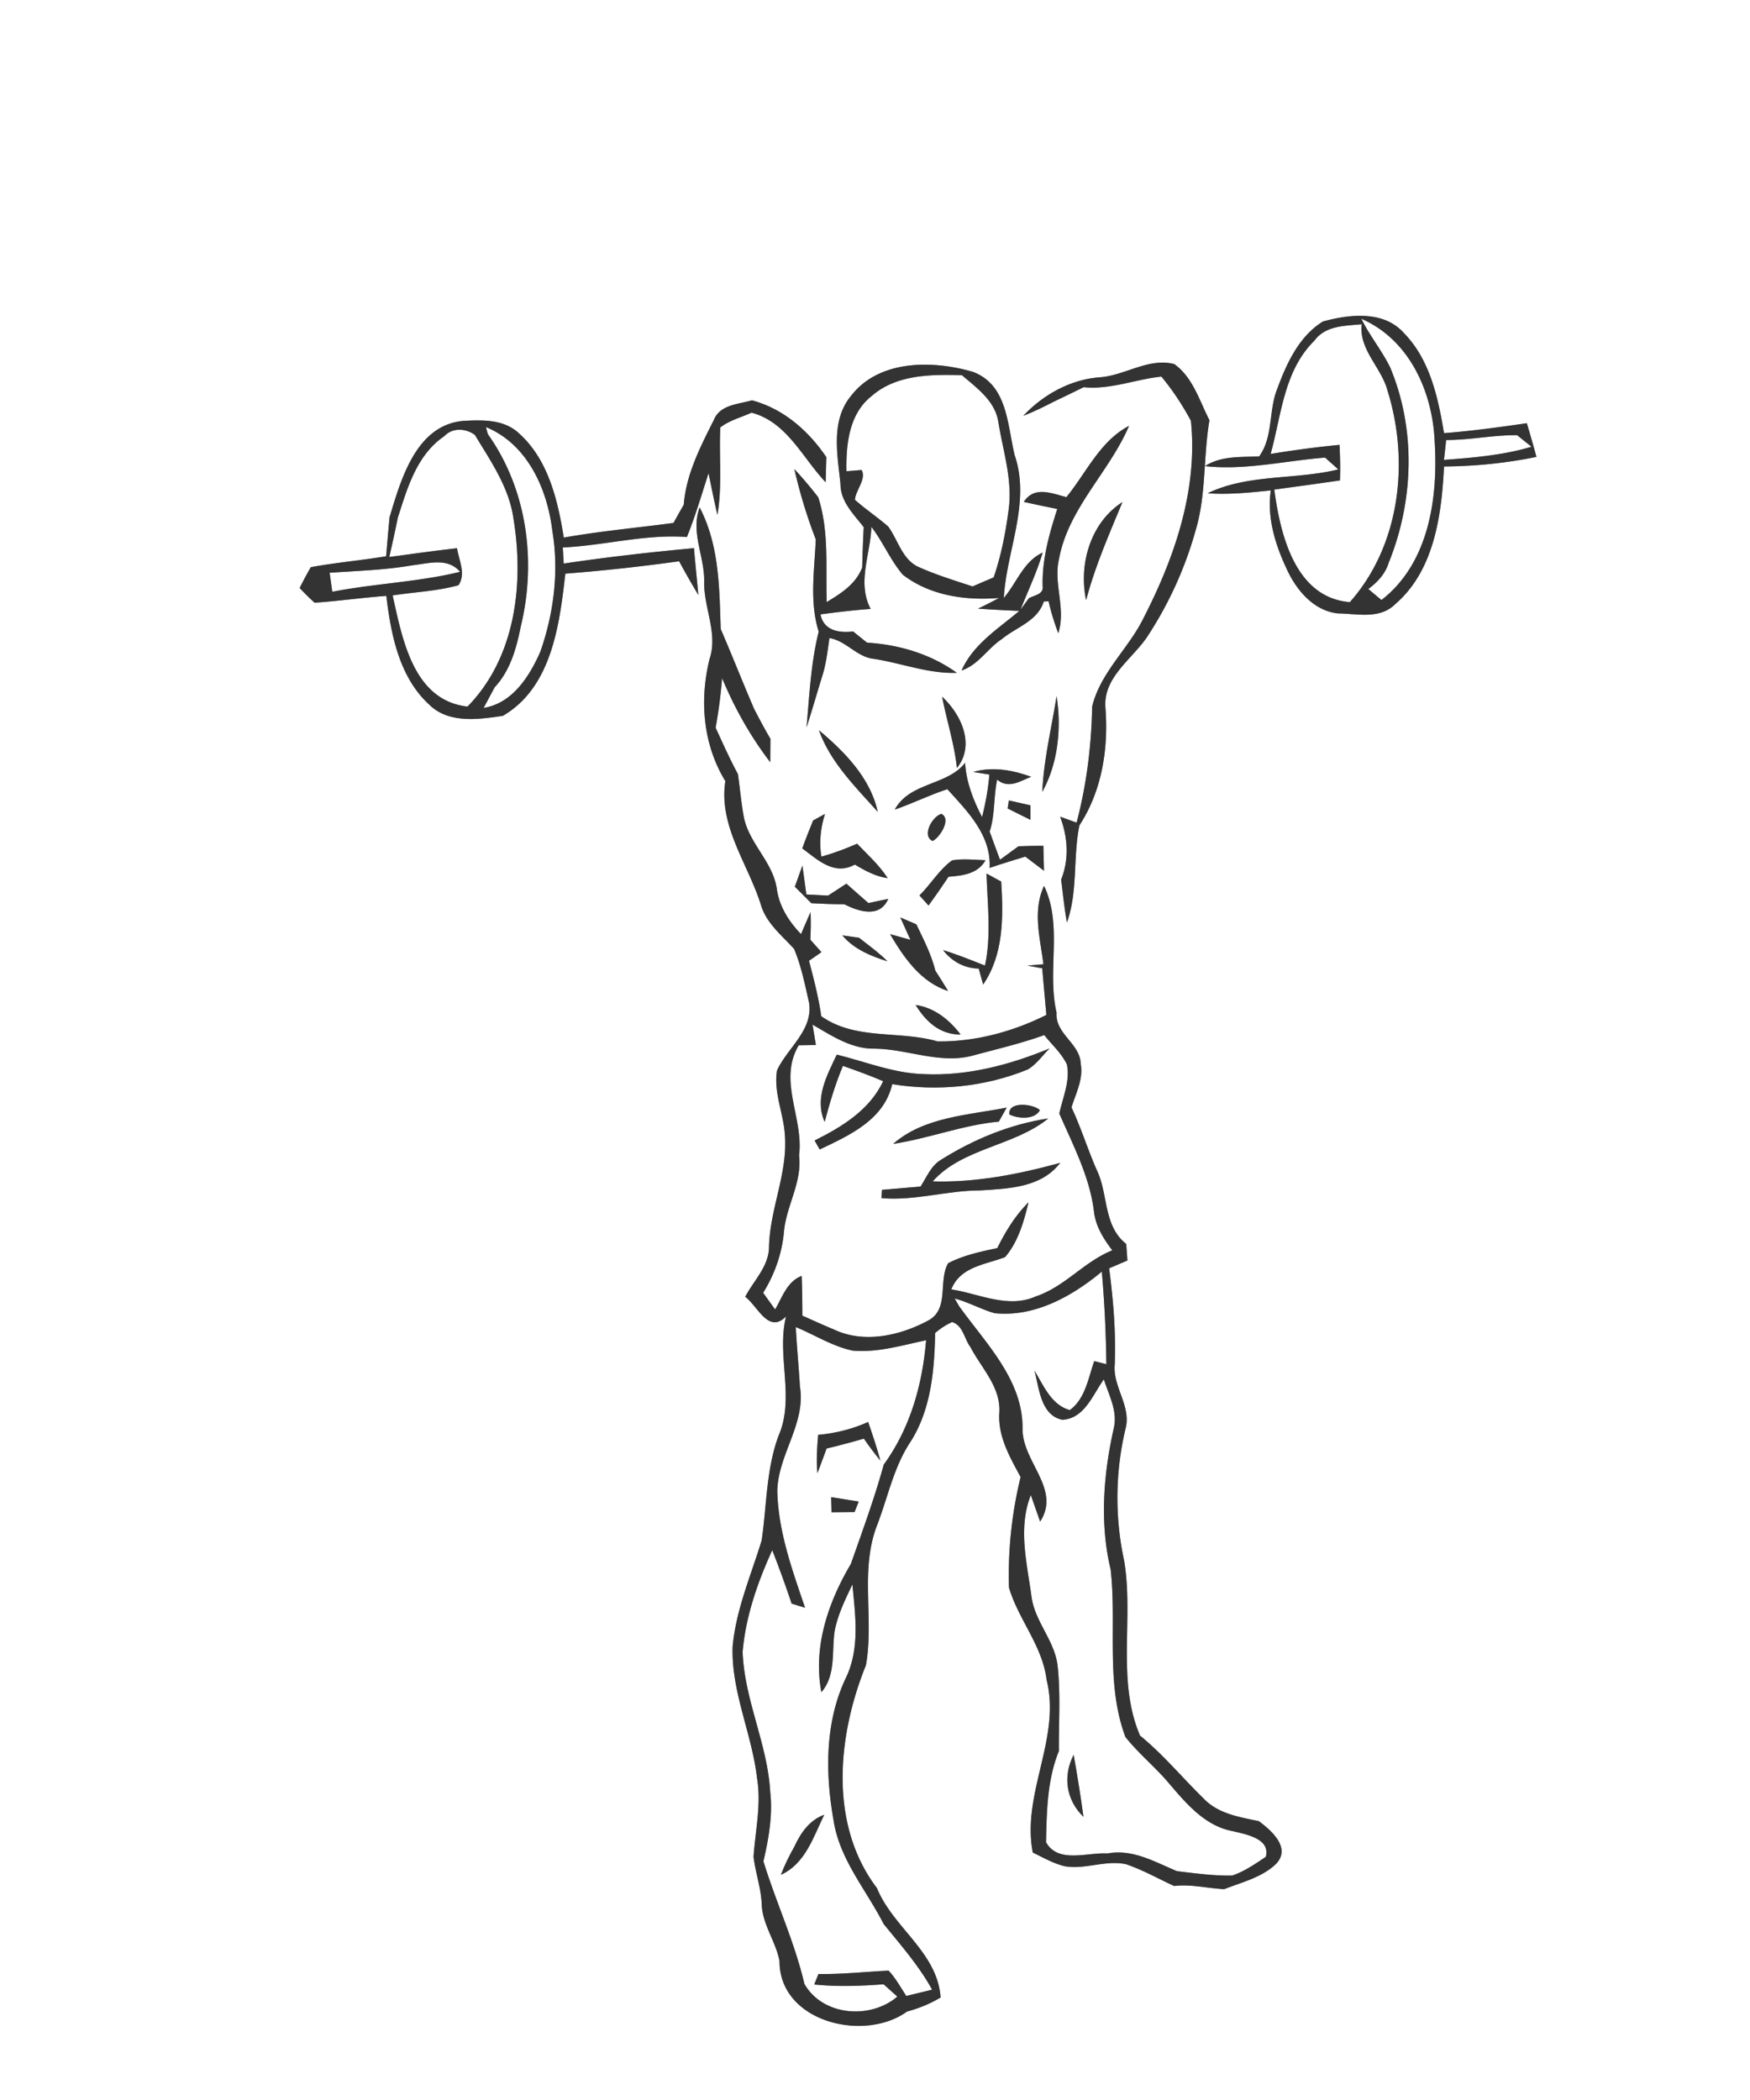<svg width="250pt" height="400" viewBox="0 0 250 300" xmlns="http://www.w3.org/2000/svg">
  <rect x="0" y="0" width="250" height="300" fill="#808080" stroke="none"/>
  <g fill="#FFF">
    <path d="M0 0h250v300H0V0m188.99 45.93c-3.38 2.08-5.17 5.94-6.49 9.53-1.31 3.15-.56 6.89-2.62 9.74-2.62.12-5.44-.1-7.74 1.39 5.76.63 11.45-.77 17.16-1.22l1.89 1.69c-6.15 1.51-12.9.62-18.67 3.41 3.01.21 6.02-.1 9.02-.41-.55 3.89.63 7.73 2.27 11.21 1.36 3 3.83 5.98 7.3 6.36 2.75.03 5.99.88 8.18-1.3 5.6-4.79 6.65-12.74 7-19.69 4.43-.03 8.85-.48 13.2-1.37-.43-1.61-.9-3.21-1.37-4.81-3.93.57-7.86 1.11-11.83 1.42-.85-5.08-2.01-10.51-5.75-14.32-2.89-3.24-7.79-2.66-11.55-1.63m-67.38 10.58c-2.97 3.55-1.98 8.42-1.54 12.63-.01 2.52 1.89 4.32 3.32 6.17-.1 1.91-.17 3.83-.22 5.76-.91 2.37-2.99 3.68-5.07 4.94-.16-5.02.36-10.11-1.21-14.97-1.08-1.4-2.21-2.74-3.41-4.03.78 3.42 1.8 6.78 3.06 10.05-.18 4.37-.93 8.92.42 13.17-1.12 4.48-1.33 9.11-1.74 13.68.78-2.4 1.47-4.83 2.22-7.25.58-1.78.78-3.66 1.05-5.51 2.4.39 3.94 2.76 6.41 2.98 3.93.62 7.78 2.14 11.79 1.99-3.71-2.68-8.28-4.04-12.83-4.31l-1.99-1.6c-2.02.24-4.2-.12-4.66-2.44 2.38-.32 4.77-.61 7.17-.78-1.98-3.74-.02-7.81.1-11.73 1.66 2.17 2.71 4.74 4.48 6.83 3.88 3.01 8.99 3.73 13.78 3.33-1 .53-2 1.04-3.02 1.53 1.96.13 3.93.24 5.9.32-3.01 2.55-6.59 4.76-8.25 8.51 2.42-.81 3.7-3.14 5.76-4.49 2.07-1.71 5.09-2.54 5.98-5.36.17-.01.52-.02.69-.03.34 1.55.83 3.07 1.38 4.56 1.13-3.49-.71-7.04.1-10.57 1.33-7.29 7.18-12.42 10.01-19.05-4.14 2.16-6.1 6.7-8.95 10.18-2.13-.55-4.59-1.63-6.08.68 1.58.35 3.18.69 4.78 1.01-1.16 3.58-2.19 7.25-2.09 11.04.17 1.17-1.23 1.29-1.96 1.71-.3.4-.9 1.22-1.2 1.63 1.07-2.71 2.34-5.34 3.16-8.15-2.75 1.27-3.7 4.33-5.55 6.48.39-6.79 3.87-13.61 1.55-20.4-1.06-4.33-.99-10.02-5.97-11.9-5.7-1.66-13.35-1.78-17.37 3.39m35.49-2.61c-4.17.31-8.08 2.48-10.91 5.5 1.49-.58 2.93-1.28 4.35-2.02 1.43-.68 2.85-1.37 4.27-2.07 3.81.39 7.4-1.13 11.1-1.51 1.62 1.94 3.02 4.08 4.22 6.31 1.03 10.1-2.47 19.95-7.08 28.79-2.2 4.09-5.94 7.43-7.03 12.06-.1 5.58-.8 11.16-2.22 16.56-.59-.21-1.76-.64-2.35-.85 1.09 2.93 1.32 6.03.14 8.99.26 2.04.46 4.09.83 6.12 1.59-4.44.84-9.28 1.78-13.87 3.25-4.97 4.18-11.06 3.71-16.9-.27-4.25 3.75-6.8 5.91-9.94 3.1-4.69 5.49-9.91 6.99-15.33 1.53-5.11 1.07-10.49 1.97-15.71-1.43-2.77-2.37-6.13-5.03-8.02-3.71-.94-7.02 1.64-10.65 1.89m-55.12 6.09c-1.92 3.83-3.96 7.75-4.3 12.12-.5.86-.99 1.73-1.47 2.6-5.22.69-10.47 1.17-15.67 2.09-.86-5.36-2.22-11.17-6.44-14.93-2.12-1.96-5.12-1.89-7.8-1.75-6.82.52-9 8.29-10.65 13.78-.17 1.85-.33 3.71-.49 5.57-3.57.59-7.2.9-10.76 1.56-.56.97-1.09 1.96-1.59 2.97.68.73 1.39 1.43 2.13 2.1 3.43-.23 6.83-.73 10.25-.97.66 5.55 1.86 11.68 6.2 15.6 2.77 2.66 7.02 2.05 10.45 1.53 6.98-4.07 8.09-13.01 8.92-20.31 5.44-.42 10.86-1.02 16.26-1.77.87 1.62 1.79 3.23 2.74 4.81-.19-2.23-.44-4.45-.62-6.68-6.22.57-12.43 1.28-18.61 2.2-.03-.58-.1-1.72-.13-2.3 5.93-.27 11.78-1.94 17.73-1.49 1.2-2.99 2.11-6.07 3.09-9.13.41 1.99.8 3.98 1.27 5.96.71-4.14.21-8.33.41-12.49 1.31-1.02 2.97-1.42 4.46-2.11 5.07 1.34 7.26 6.44 10.59 9.94.03-.9.07-2.68.1-3.58-2.57-3.79-6.12-6.91-10.63-8.12-1.95.58-4.54.59-5.44 2.8m53.18 25.75c1.27-4.83 3.28-9.4 5.19-14.01-4.57 2.92-6.28 8.88-5.19 14.01m-54.56-2.77c-.13 3.77 2.02 7.47.76 11.19-1.45 5.89-.94 12.19 2.26 17.43-.98 6.38 3.18 11.74 5.03 17.52.75 2.72 2.98 4.46 4.79 6.45 1.03 2.45 1.55 5.1 2.14 7.68.61 3.94-3.09 6.44-4.58 9.68-.51 3.12.92 6.08 1.12 9.16.45 5.47-2.13 10.58-2.26 16.01 0 2.81-2.19 4.83-3.4 7.17 1.78 1.31 3.32 5.37 5.83 2.8-1.39 5.66 1.31 11.61-1.08 17.08-1.76 4.78-1.67 9.94-2.4 14.91-1.53 5.01-3.68 9.93-4.15 15.2-.2 6.47 2.77 12.45 3.49 18.79.63 3.73-.25 7.48-.5 11.21.27 2.3 1.09 4.51 1.17 6.84.12 2.89 2.02 5.28 2.54 8.07-.02 8.67 12.06 11.66 18.22 7.2 1.68-.45 3.29-1.11 4.79-2-.45-6.49-6.78-9.95-9.09-15.63-6.91-9.1-5.64-21.8-1.58-31.83 1.19-6.57-.87-13.48 1.55-19.89 1.57-4.01 2.39-8.37 4.79-11.99 2.96-4.6 3.45-10.26 3.55-15.59.74-.64 1.54-1.16 2.42-1.56 1.58.46 1.74 2.42 2.63 3.58 1.58 3.04 4.37 5.71 4.12 9.41-.21 3.38 1.51 6.29 3.04 9.15a59.114 59.114 0 0 0-1.66 15.79c1.35 4.57 4.78 8.31 5.37 13.15 2.1 8.4-3.6 16.27-1.97 24.7 1.5.72 2.96 1.58 4.6 1.96 2.91.49 5.83-.93 8.73-.29 2.39.81 4.58 2.06 6.87 3.11 2.4-.29 4.76.33 7.15.45 2.53-1 5.44-1.69 7.42-3.63 2.15-2.27-.66-4.73-2.47-6.08-2.79-.6-5.77-1.04-7.86-3.2-3.06-2.99-5.79-6.31-9.12-9.03-3.37-7.88-.88-16.75-2.27-25-1.35-6.18-1.27-12.7.2-18.84.86-3.22-1.86-5.99-1.54-9.19.18-4.59-.21-9.17-.8-13.72l2.61-1.12c-.04-.59-.13-1.77-.17-2.36-3.3-2.61-2.54-7.06-4.19-10.52-1.31-2.96-2.25-6.06-3.63-8.99.62-2.01 1.71-4.04 1.32-6.21-.08-2.94-3.68-4.27-3.45-7.32-1.4-5.99.92-12.44-1.79-18.12-1.68 3.65-.55 7.44-.09 11.2-.58.05-1.73.15-2.3.19l2.13.39c.19 2.22.4 4.44.59 6.66-4.78 2.4-10.23 3.86-15.56 3.78-5.51-1.59-11.69-.13-16.6-3.6-.38-2.68-1.06-5.3-1.75-7.91.44-.31 1.34-.93 1.78-1.24-.4-.45-1.2-1.34-1.59-1.78.07-1.32.09-2.63.03-3.94-.34.78-1.02 2.35-1.36 3.14-1.74-1.8-3.12-3.96-3.46-6.49-.57-3.82-3.93-6.43-4.7-10.18-.38-2.05-.56-4.13-.85-6.18-1.17-2.16-2.16-4.4-3.19-6.63.43-2.34.73-4.71.93-7.08 1.77 4.27 4.06 8.33 6.87 12 .01-.84.02-2.5.03-3.34-.83-1.4-1.58-2.83-2.33-4.27-1.63-3.79-3.14-7.63-4.77-11.41-.2-5.91-.2-11.96-3.01-17.37-1.31 3.49.67 6.94.65 10.48m33.99 16.56c.65 3.41 1.75 6.72 2.11 10.19 2.66-3.31.61-7.66-2.11-10.19m16.35-.09c-.71 4.55-1.84 9.07-2.04 13.68 2.25-4.07 2.76-9.11 2.04-13.68m-33.95 4.88c1.63 4.57 5.22 8.1 8.4 11.65-1.04-4.82-4.75-8.6-8.4-11.65m20.88 4.66c-2.56 3.28-7.9 2.73-10.05 6.68 2.54-.88 4.95-2.08 7.51-2.92 2.89 3.17 6.31 6.61 6.04 11.25 1.68-.58 3.39-1.09 5.1-1.62.67.51 2 1.52 2.67 2.02-.02-.89-.07-2.67-.09-3.56-1.19 0-2.37.02-3.56.07-.65.48-1.97 1.44-2.63 1.92-.51-1.34-.99-2.68-1.48-4.02.79-2.41.54-4.98 1.07-7.43 1.65 1.4 3.31.18 4.86-.4-2.65-.96-5.5-1.49-8.28-.69l2.31.37c-.17 2.05-.54 4.08-1.04 6.08-1.26-2.41-2.27-5-2.43-7.75m6.25 5.37c-.04.28-.13.86-.17 1.15.82.41 2.45 1.22 3.26 1.62v-2.07c-1.03-.24-2.06-.47-3.09-.7m-27.96 2.86c-.53 1.32-1.07 2.65-1.55 3.99 2.24 1.66 4.57 3.93 7.51 2.31 1.46.87 2.96 1.7 4.69 1.94-1.2-1.86-2.85-3.34-4.37-4.92-1.66.73-3.36 1.36-5.1 1.85-.34-2.06-.11-4.12.51-6.1-.43.23-1.27.7-1.69.93m18.31-.94c-1.31.38-2.83 3.15-1.24 3.87 1.07-.51 2.73-3.21 1.24-3.87m1.54 6.64c-1.85 1.34-3.04 3.41-4.66 5.01.43.48.87.96 1.3 1.44.98-1.35 1.93-2.72 2.85-4.11 2.04-.17 4.17-.39 5.29-2.36-1.59-.05-3.2-.25-4.78.02m-21.38.75c-.36 1-.72 2.01-1.08 3.01l2.36 2.36c1.57.08 3.14.15 4.71.15 2.04 1.04 5.06 2.03 6.27-.77l-2.83.6c-1.06-.92-2.11-1.85-3.15-2.77-.65.43-1.96 1.28-2.61 1.7l-3.11-.16c-.18-1.38-.37-2.75-.56-4.12m26.3 1.13c.13 4.38.71 8.82-.22 13.15-1.98-.78-3.95-1.59-5.99-2.21 1.28 1.63 3.02 2.59 5.1 2.64.16.57.47 1.71.63 2.28 2.95-4.31 2.89-9.71 2.58-14.71-.53-.29-1.58-.86-2.1-1.15m-12.31 6.28c.36.8 1.08 2.39 1.44 3.19-.73-.2-2.19-.61-2.91-.81 1.99 3.36 4.38 6.86 8.29 8.12-.59-.98-1.2-1.95-1.82-2.91-.58-2.33-1.69-4.46-2.71-6.61-.57-.25-1.71-.74-2.29-.98m-8.28 2.56c1.65 1.97 4.05 2.94 6.44 3.7-1.25-1.25-2.69-2.29-4.07-3.37-.6-.08-1.78-.25-2.37-.33m10.47 9.94c1.43 2.35 3.46 4.25 6.42 4.22-1.6-2.1-3.74-3.84-6.42-4.22z"/>
    <path d="M187.77 48.67c1.57-2.17 4.36-2.12 6.75-2.35-.39 3.69 2.85 6.18 3.72 9.55 3.13 10.1 1.78 22.03-5.4 30.15-7.83-.62-9.95-9.71-10.8-16.08 3.13-.43 6.26-.85 9.38-1.31.07-1.69.02-3.39-.06-5.08-3.3.32-6.58.76-9.84 1.3 1.54-5.56 1.88-11.88 6.25-16.18z"/>
    <path d="M194.48 45.54c6.84 2.97 10.15 10.37 10.47 17.46.51 8.05-.78 17.44-7.6 22.72-.63-.53-1.26-1.05-1.88-1.58 1.32-.96 2.44-2.18 2.92-3.76 3.59-8.85 3.91-19.12.17-27.97-1.19-2.39-2.91-4.47-4.08-6.87zM124.47 56.62c3.53-3.13 8.5-3.15 12.95-3.02 2.13 1.83 4.7 3.64 5.19 6.62.67 4.22 2.11 8.44 1.46 12.76-.43 3.22-1.06 6.43-2.12 9.51-1.01.42-2.01.85-3.01 1.29-2.69-.9-5.42-1.71-7.99-2.91-2.14-1.19-2.71-3.8-4.07-5.66-1.54-1.33-3.23-2.46-4.75-3.81.09-1.36 1.69-2.98.95-4.26-.54.05-1.62.14-2.16.18-.07-3.79.35-8.16 3.55-10.7zM63.47 62.31c1.17-1.25 3.06-1.14 4.37-.18 2.26 3.75 4.89 7.49 5.51 11.94 1.53 9.3.32 19.84-6.56 26.87-7.76-.86-9.31-9.69-10.7-15.88 3.13-.49 6.35-.6 9.41-1.46 1.1-1.64.05-3.56-.21-5.28-3.23.36-6.46.82-9.68 1.25.43-1.86.84-3.73 1.22-5.61 1.37-4.27 2.71-8.98 6.64-11.65z"/>
    <path d="M69.69 62.02l-.27-1.01c5.93 2.43 8.77 8.85 9.49 14.84.96 5.77.21 11.73-1.71 17.23-1.55 3.52-3.97 7.39-8.11 8.05.4-.74 1.18-2.22 1.58-2.95 2.23-2.38 3.11-5.59 3.73-8.7 2.26-9.3.9-19.59-4.71-27.46zM206.59 62.86c3.4.01 6.75-.73 10.14-.69.51.41 1.54 1.24 2.06 1.65-4.07 1.22-8.3 1.56-12.51 1.88.08-.71.24-2.13.31-2.84zM47.09 81.82c3.98-.27 7.98-.39 11.92-1.08 2.27-.26 4.98-1.12 6.71.95-6 1.47-12.2 1.66-18.25 2.85-.09-.68-.29-2.04-.38-2.72zM131.26 136.2c.58.53.58.53 0 0zM138.92 150.81c3.43-.93 6.91-1.73 10.26-2.94 1.09 1.38 2.46 2.58 3.23 4.19.5 2.38-.59 4.72-1.08 7.02 1.97 4.53 4.34 9.01 4.95 13.98.23 2.11 1.36 3.91 2.62 5.56-4.02 1.6-6.81 5.23-10.95 6.59-3.94 1.77-8.1-.4-12.05-1.01 1.29-3.27 4.85-3.52 7.68-4.61 1.88-2.19 2.69-5.08 3.35-7.83-1.89 1.88-3.28 4.16-4.46 6.54-2.4.51-4.83 1.02-7.02 2.16-1.46 2.49.24 6.59-2.89 8.21-4.01 2.15-9.15 3.3-13.45 1.25-1.51-.62-3-1.31-4.49-1.97 0-1.9-.02-3.79-.1-5.68-2.09.82-2.75 3.02-3.79 4.8-.57-.8-1.14-1.59-1.71-2.38 1.64-2.64 2.69-5.6 2.97-8.7.32-3.74 2.63-7.08 2.16-10.92.69-5.37-3.05-10.64-.05-15.74l2.45-.04c-.12-.73-.35-2.18-.47-2.91 2.75 1.59 5.54 3.48 8.85 3.43 4.69.04 9.3 2.24 13.99 1m-6.93 2.64c-4.3-.12-8.33-1.77-12.45-2.79-1.42 3.01-3.22 6.27-1.73 9.61.72-2.72 1.52-5.41 2.61-8 1.94.68 3.87 1.38 5.75 2.19-1.96 4.13-5.87 6.51-9.8 8.47.18.32.55.96.73 1.28 4.27-2.03 9.19-4.23 10.36-9.33 6.51 1.06 13.28.39 19.39-2.11 1.24-.75 2.08-1.99 3.08-2.99-5.66 2.35-11.76 3.96-17.94 3.67m-4.39 9.96c5.09-.77 9.95-2.7 15.09-3.18l1.12-2c-5.51 1.09-11.81 1.32-16.21 5.18m16.59-4.21c1.24.64 3.65.79 4.37-.61-.97-.91-4.57-1.32-4.37.61m-9.69 6.44c-1.48.84-2.11 2.5-2.99 3.87-1.84.15-3.68.32-5.52.47l-.06 1.18c4.75.42 9.36-1.1 14.1-1.1 4.06-.26 8.73-.39 11.43-3.94-5.9 1.63-12.18 2.85-18.22 2.65 4.24-4.78 11.62-5.01 16.51-8.99-5.42.82-10.62 2.96-15.25 5.86z"/>
    <path d="M142.08 187.6c5.71.59 11.07-2.4 15.32-5.94.39 4.4.6 8.81.65 13.23-.43-.11-1.29-.33-1.73-.45-.86 2.44-1.27 5.38-3.49 7-2.66-.73-3.74-3.51-5.05-5.63.68 2.5.87 6.36 3.98 7.02 3.18-.18 4.35-3.59 5.93-5.78.71 2.24 1.99 4.51 1.43 6.94-1.49 6.61-2.05 13.6-.45 20.26.88 7.95-.76 16.2 2.1 23.89 1.93 2.43 4.37 4.37 6.34 6.76 2.44 2.85 5.09 5.97 8.98 6.69 1.84.45 5.44 1.04 4.74 3.67-1.52 1.02-3.05 2.09-4.8 2.68-2.64.05-5.28-.32-7.9-.63-3.18-1.33-6.32-3.2-9.92-2.53-2.86-.18-7.06 1.49-8.78-1.61.1-4.37.16-8.91 1.84-13.02-.04-4.1.27-8.22-.2-12.31-.46-3.52-3.24-6.21-3.71-9.72-.64-4.82-1.97-9.81-.1-14.54l1.33 3.79c3.04-4.66-2.61-8.57-2.51-13.31.04-6.98-5.28-12.17-9.08-17.48l-.62-1.08c1.96.52 3.75 1.54 5.7 2.1m12.7 71.95c-.4-2.97-.88-5.92-1.4-8.87-1.57 3.06-1.09 6.45 1.4 8.87zM113.68 189.58c2.72 1.12 5.25 2.77 8.15 3.37 3.56.3 7.03-.76 10.47-1.49-.52 6.33-2.27 12.58-6.05 17.77-1.32 4.8-3.05 9.5-4.7 14.19-3.25 5.49-5.43 11.88-4.21 18.32 2.1-2.43 1.46-5.78 1.89-8.71.44-2.36 1.52-4.53 2.54-6.68.43 4.46 1.09 9.2-.95 13.39-2.99 6.31-2.94 13.62-1.73 20.36.85 5.55 4.67 9.89 7.14 14.75 2.45 3.02 5.04 5.95 6.93 9.39l-3.69.9c-.82-1.23-1.51-2.55-2.53-3.62-3.34.16-6.67.54-10.02.48-.15.38-.45 1.13-.6 1.5 3.31.34 6.61.22 9.91-.03l1.96 1.76c-3.89 3.32-10.68 2.76-13.28-1.82-1.4-6.01-4.05-11.62-5.85-17.51.75-3.25 1.35-6.57.97-9.92-.38-6.84-3.71-13.16-3.94-20.01.43-5.05 2.14-9.93 4.23-14.52.99 2.52 1.91 5.07 2.77 7.64.48.14 1.44.44 1.92.59-1.85-5.43-3.86-10.96-3.97-16.75.14-5.17 4.08-9.55 3.24-14.81-.18-2.85-.44-5.69-.6-8.54m3.2 15.4c-.15 1.82-.29 3.65-.1 5.47.33-.88.98-2.64 1.31-3.52 1.78-.43 3.56-.9 5.32-1.41.74 1.08 1.53 2.13 2.36 3.15-.5-1.87-1.12-3.71-1.75-5.53-2.26 1.02-4.67 1.62-7.14 1.84m1.91 11.06c.82-.01 2.47-.03 3.29-.03l.59-1.5-3.93-.63c.02.72.03 1.44.05 2.16m-5.29 47.73c-.74 1.31-1.41 2.65-1.94 4.06 3.5-1.6 4.63-5.4 6.19-8.58-2.11.77-3.35 2.57-4.25 4.52z"/>
  </g>
  <g fill="#333">
    <path d="M188.99 45.93c3.76-1.03 8.66-1.61 11.55 1.63 3.74 3.81 4.9 9.24 5.75 14.32 3.97-.31 7.9-.85 11.83-1.42.47 1.6.94 3.2 1.37 4.81-4.35.89-8.77 1.34-13.2 1.37-.35 6.95-1.4 14.9-7 19.69-2.19 2.18-5.43 1.33-8.18 1.3-3.47-.38-5.94-3.36-7.3-6.36-1.64-3.48-2.82-7.32-2.27-11.21-3 .31-6.01.62-9.02.41 5.77-2.79 12.52-1.9 18.67-3.41l-1.89-1.69c-5.71.45-11.4 1.85-17.16 1.22 2.3-1.49 5.12-1.27 7.74-1.39 2.06-2.85 1.31-6.59 2.62-9.74 1.32-3.59 3.11-7.45 6.49-9.53m-1.22 2.74c-4.37 4.3-4.71 10.62-6.25 16.18 3.26-.54 6.54-.98 9.84-1.3.08 1.69.13 3.39.06 5.08-3.12.46-6.25.88-9.38 1.31.85 6.37 2.97 15.46 10.8 16.08 7.18-8.12 8.53-20.05 5.4-30.15-.87-3.37-4.11-5.86-3.72-9.55-2.39.23-5.18.18-6.75 2.35m6.71-3.13c1.17 2.4 2.89 4.48 4.08 6.87 3.74 8.85 3.42 19.12-.17 27.97-.48 1.58-1.6 2.8-2.92 3.76.62.53 1.25 1.05 1.88 1.58 6.82-5.28 8.11-14.67 7.6-22.72-.32-7.09-3.63-14.49-10.47-17.46m12.11 17.32c-.07.71-.23 2.13-.31 2.84 4.21-.32 8.44-.66 12.51-1.88-.52-.41-1.55-1.24-2.06-1.65-3.39-.04-6.74.7-10.14.69zM121.61 56.51c4.02-5.17 11.67-5.05 17.37-3.39 4.98 1.88 4.91 7.57 5.97 11.9 2.32 6.79-1.16 13.61-1.55 20.4 1.85-2.15 2.8-5.21 5.55-6.48-.82 2.81-2.09 5.44-3.16 8.15.3-.41.9-1.23 1.2-1.63.73-.42 2.13-.54 1.96-1.71-.1-3.79.93-7.46 2.09-11.04-1.6-.32-3.2-.66-4.78-1.01 1.49-2.31 3.95-1.23 6.08-.68 2.85-3.48 4.81-8.02 8.95-10.18-2.83 6.63-8.68 11.76-10.01 19.05-.81 3.53 1.03 7.08-.1 10.57-.55-1.49-1.04-3.01-1.38-4.56-.17.01-.52.02-.69.03-.89 2.82-3.91 3.65-5.98 5.36-2.06 1.35-3.34 3.68-5.76 4.49 1.66-3.75 5.24-5.96 8.25-8.51a230.6 230.6 0 0 1-5.9-.32c1.02-.49 2.02-1 3.02-1.53-4.79.4-9.9-.32-13.78-3.33-1.77-2.09-2.82-4.66-4.48-6.83-.12 3.92-2.08 7.99-.1 11.73-2.4.17-4.79.46-7.17.78.46 2.32 2.64 2.68 4.66 2.44l1.99 1.6c4.55.27 9.12 1.63 12.83 4.31-4.01.15-7.86-1.37-11.79-1.99-2.47-.22-4.01-2.59-6.41-2.98-.27 1.85-.47 3.73-1.05 5.51-.75 2.42-1.44 4.85-2.22 7.25.41-4.57.62-9.2 1.74-13.68-1.35-4.25-.6-8.8-.42-13.17a73.25 73.25 0 0 1-3.06-10.05c1.2 1.29 2.33 2.63 3.41 4.03 1.57 4.86 1.05 9.95 1.21 14.97 2.08-1.26 4.16-2.57 5.07-4.94.05-1.93.12-3.85.22-5.76-1.43-1.85-3.33-3.65-3.32-6.17-.44-4.21-1.43-9.08 1.54-12.63m2.86.11c-3.2 2.54-3.62 6.91-3.55 10.7.54-.04 1.62-.13 2.16-.18.74 1.28-.86 2.9-.95 4.26 1.52 1.35 3.21 2.48 4.75 3.81 1.36 1.86 1.93 4.47 4.07 5.66 2.57 1.2 5.3 2.01 7.99 2.91 1-.44 2-.87 3.01-1.29 1.06-3.08 1.69-6.29 2.12-9.51.65-4.32-.79-8.54-1.46-12.76-.49-2.98-3.06-4.79-5.19-6.62-4.45-.13-9.42-.11-12.95 3.02z"/>
    <path d="M157.1 53.9c3.63-.25 6.94-2.83 10.65-1.89 2.66 1.89 3.6 5.25 5.03 8.02-.9 5.22-.44 10.6-1.97 15.71a54.134 54.134 0 0 1-6.99 15.33c-2.16 3.14-6.18 5.69-5.91 9.94.47 5.84-.46 11.93-3.71 16.9-.94 4.59-.19 9.43-1.78 13.87-.37-2.03-.57-4.08-.83-6.12 1.18-2.96.95-6.06-.14-8.99.59.21 1.76.64 2.35.85 1.42-5.4 2.12-10.98 2.22-16.56 1.09-4.63 4.83-7.97 7.03-12.06 4.61-8.84 8.11-18.69 7.08-28.79-1.2-2.23-2.6-4.37-4.22-6.31-3.7.38-7.29 1.9-11.1 1.51-1.42.7-2.84 1.39-4.27 2.07-1.42.74-2.86 1.44-4.35 2.02 2.83-3.02 6.74-5.19 10.91-5.5zM101.98 59.99c.9-2.21 3.49-2.22 5.44-2.8 4.51 1.21 8.06 4.33 10.63 8.12-.03.9-.07 2.68-.1 3.58-3.33-3.5-5.52-8.6-10.59-9.94-1.49.69-3.15 1.09-4.46 2.11-.2 4.16.3 8.35-.41 12.49-.47-1.98-.86-3.97-1.27-5.96-.98 3.06-1.89 6.14-3.09 9.13-5.95-.45-11.8 1.22-17.73 1.49.03.58.1 1.72.13 2.3 6.18-.92 12.39-1.63 18.61-2.2.18 2.23.43 4.45.62 6.68-.95-1.58-1.87-3.19-2.74-4.81-5.4.75-10.82 1.35-16.26 1.77-.83 7.3-1.94 16.24-8.92 20.31-3.43.52-7.68 1.13-10.45-1.53-4.34-3.92-5.54-10.05-6.2-15.6-3.42.24-6.82.74-10.25.97-.74-.67-1.45-1.37-2.13-2.1.5-1.01 1.03-2 1.59-2.97 3.56-.66 7.19-.97 10.76-1.56.16-1.86.32-3.72.49-5.57 1.65-5.49 3.83-13.26 10.65-13.78 2.68-.14 5.68-.21 7.8 1.75 4.22 3.76 5.58 9.57 6.44 14.93 5.2-.92 10.45-1.4 15.67-2.09.48-.87.97-1.74 1.47-2.6.34-4.37 2.38-8.29 4.3-12.12m-38.51 2.32c-3.93 2.67-5.27 7.38-6.64 11.65-.38 1.88-.79 3.75-1.22 5.61 3.22-.43 6.45-.89 9.68-1.25.26 1.72 1.31 3.64.21 5.28-3.06.86-6.28.97-9.41 1.46 1.39 6.19 2.94 15.02 10.7 15.88 6.88-7.03 8.09-17.57 6.56-26.87-.62-4.45-3.25-8.19-5.51-11.94-1.31-.96-3.2-1.07-4.37.18m6.22-.29c5.61 7.87 6.97 18.16 4.71 27.46-.62 3.11-1.5 6.32-3.73 8.7-.4.73-1.18 2.21-1.58 2.95 4.14-.66 6.56-4.53 8.11-8.05 1.92-5.5 2.67-11.46 1.71-17.23-.72-5.99-3.56-12.41-9.49-14.84l.27 1.01m-22.6 19.8c.09.68.29 2.04.38 2.72 6.05-1.19 12.25-1.38 18.25-2.85-1.73-2.07-4.44-1.21-6.71-.95-3.94.69-7.94.81-11.92 1.08z"/>
    <path d="M155.16 85.74c-1.09-5.13.62-11.09 5.19-14.01-1.91 4.61-3.92 9.18-5.19 14.01zM100.6 82.97c.02-3.54-1.96-6.99-.65-10.48 2.81 5.41 2.81 11.46 3.01 17.37 1.63 3.78 3.14 7.62 4.77 11.41.75 1.44 1.5 2.87 2.33 4.27-.01.84-.02 2.5-.03 3.34-2.81-3.67-5.1-7.73-6.87-12-.2 2.37-.5 4.74-.93 7.08 1.03 2.23 2.02 4.47 3.19 6.63.29 2.05.47 4.13.85 6.18.77 3.75 4.13 6.36 4.7 10.18.34 2.53 1.72 4.69 3.46 6.49.34-.79 1.02-2.36 1.36-3.14.06 1.31.04 2.62-.03 3.94.39.44 1.19 1.33 1.59 1.78-.44.31-1.34.93-1.78 1.24.69 2.61 1.37 5.23 1.75 7.91 4.91 3.47 11.09 2.01 16.6 3.6 5.33.08 10.78-1.38 15.56-3.78-.19-2.22-.4-4.44-.59-6.66l-2.13-.39c.57-.04 1.72-.14 2.3-.19-.46-3.76-1.59-7.55.09-11.2 2.71 5.68.39 12.13 1.79 18.12-.23 3.05 3.37 4.38 3.45 7.32.39 2.17-.7 4.2-1.32 6.21 1.38 2.93 2.32 6.03 3.63 8.99 1.65 3.46.89 7.91 4.19 10.52.04.59.13 1.77.17 2.36l-2.61 1.12c.59 4.55.98 9.13.8 13.72-.32 3.2 2.4 5.97 1.54 9.19a42.485 42.485 0 0 0-.2 18.84c1.39 8.25-1.1 17.12 2.27 25 3.33 2.72 6.06 6.04 9.12 9.03 2.09 2.16 5.07 2.6 7.86 3.2 1.81 1.35 4.62 3.81 2.47 6.08-1.98 1.94-4.89 2.63-7.42 3.63-2.39-.12-4.75-.74-7.15-.45-2.29-1.05-4.48-2.3-6.87-3.11-2.9-.64-5.82.78-8.73.29-1.64-.38-3.1-1.24-4.6-1.96-1.63-8.43 4.07-16.3 1.97-24.7-.59-4.84-4.02-8.58-5.37-13.15-.16-5.31.4-10.63 1.66-15.79-1.53-2.86-3.25-5.77-3.04-9.15.25-3.7-2.54-6.37-4.12-9.41-.89-1.16-1.05-3.12-2.63-3.58-.88.4-1.68.92-2.42 1.56-.1 5.33-.59 10.99-3.55 15.59-2.4 3.62-3.22 7.98-4.79 11.99-2.42 6.41-.36 13.32-1.55 19.89-4.06 10.03-5.33 22.73 1.58 31.83 2.31 5.68 8.64 9.14 9.09 15.63-1.5.89-3.11 1.55-4.79 2-6.16 4.46-18.24 1.47-18.22-7.2-.52-2.79-2.42-5.18-2.54-8.07-.08-2.33-.9-4.54-1.17-6.84.25-3.73 1.13-7.48.5-11.21-.72-6.34-3.69-12.32-3.49-18.79.47-5.27 2.62-10.19 4.15-15.2.73-4.97.64-10.13 2.4-14.91 2.39-5.47-.31-11.42 1.08-17.08-2.51 2.57-4.05-1.49-5.83-2.8 1.21-2.34 3.4-4.36 3.4-7.17.13-5.43 2.71-10.54 2.26-16.01-.2-3.08-1.63-6.04-1.12-9.16 1.49-3.24 5.19-5.74 4.58-9.68-.59-2.58-1.11-5.23-2.14-7.68-1.81-1.99-4.04-3.73-4.79-6.45-1.85-5.78-6.01-11.14-5.03-17.52-3.2-5.24-3.71-11.54-2.26-17.43 1.26-3.72-.89-7.42-.76-11.19m38.32 67.84c-4.69 1.24-9.3-.96-13.99-1-3.31.05-6.1-1.84-8.85-3.43.12.73.35 2.18.47 2.91l-2.45.04c-3 5.1.74 10.37.05 15.74.47 3.84-1.84 7.18-2.16 10.92-.28 3.1-1.33 6.06-2.97 8.7.57.79 1.14 1.58 1.71 2.38 1.04-1.78 1.7-3.98 3.79-4.8.08 1.89.1 3.78.1 5.68 1.49.66 2.98 1.35 4.49 1.97 4.3 2.05 9.44.9 13.45-1.25 3.13-1.62 1.43-5.72 2.89-8.21 2.19-1.14 4.62-1.65 7.02-2.16 1.18-2.38 2.57-4.66 4.46-6.54-.66 2.75-1.47 5.64-3.35 7.83-2.83 1.09-6.39 1.34-7.68 4.61 3.95.61 8.11 2.78 12.05 1.01 4.14-1.36 6.93-4.99 10.95-6.59-1.26-1.65-2.39-3.45-2.62-5.56-.61-4.97-2.98-9.45-4.95-13.98.49-2.3 1.58-4.64 1.08-7.02-.77-1.61-2.14-2.81-3.23-4.19-3.35 1.21-6.83 2.01-10.26 2.94m3.16 36.79c-1.95-.56-3.74-1.58-5.7-2.1l.62 1.08c3.8 5.31 9.12 10.5 9.08 17.48-.1 4.74 5.55 8.65 2.51 13.31l-1.33-3.79c-1.87 4.73-.54 9.72.1 14.54.47 3.51 3.25 6.2 3.71 9.72.47 4.09.16 8.21.2 12.31-1.68 4.11-1.74 8.65-1.84 13.02 1.72 3.1 5.92 1.43 8.78 1.61 3.6-.67 6.74 1.2 9.92 2.53 2.62.31 5.26.68 7.9.63 1.75-.59 3.28-1.66 4.8-2.68.7-2.63-2.9-3.22-4.74-3.67-3.89-.72-6.54-3.84-8.98-6.69-1.97-2.39-4.41-4.33-6.34-6.76-2.86-7.69-1.22-15.94-2.1-23.89-1.6-6.66-1.04-13.65.45-20.26.56-2.43-.72-4.7-1.43-6.94-1.58 2.19-2.75 5.6-5.93 5.78-3.11-.66-3.3-4.52-3.98-7.02 1.31 2.12 2.39 4.9 5.05 5.63 2.22-1.62 2.63-4.56 3.49-7 .44.12 1.3.34 1.73.45-.05-4.42-.26-8.83-.65-13.23-4.25 3.54-9.61 6.53-15.32 5.94m-28.4 1.98c.16 2.85.42 5.69.6 8.54.84 5.26-3.1 9.64-3.24 14.81.11 5.79 2.12 11.32 3.97 16.75-.48-.15-1.44-.45-1.92-.59-.86-2.57-1.78-5.12-2.77-7.64-2.09 4.59-3.8 9.47-4.23 14.52.23 6.85 3.56 13.17 3.94 20.01.38 3.35-.22 6.67-.97 9.92 1.8 5.89 4.45 11.5 5.85 17.51 2.6 4.58 9.39 5.14 13.28 1.82l-1.96-1.76c-3.3.25-6.6.37-9.91.03.15-.37.45-1.12.6-1.5 3.35.06 6.68-.32 10.02-.48 1.02 1.07 1.71 2.39 2.53 3.62l3.69-.9c-1.89-3.44-4.48-6.37-6.93-9.39-2.47-4.86-6.29-9.2-7.14-14.75-1.21-6.74-1.26-14.05 1.73-20.36 2.04-4.19 1.38-8.93.95-13.39-1.02 2.15-2.1 4.32-2.54 6.68-.43 2.93.21 6.28-1.89 8.71-1.22-6.44.96-12.83 4.21-18.32 1.65-4.69 3.38-9.39 4.7-14.19 3.78-5.19 5.53-11.44 6.05-17.77-3.44.73-6.91 1.79-10.47 1.49-2.9-.6-5.43-2.25-8.15-3.37zM134.59 99.53c2.72 2.53 4.77 6.88 2.11 10.19-.36-3.47-1.46-6.78-2.11-10.19zM150.94 99.44c.72 4.57.21 9.61-2.04 13.68.2-4.61 1.33-9.13 2.04-13.68z"/>
    <path d="M116.99 104.32c3.65 3.05 7.36 6.83 8.4 11.65-3.18-3.55-6.77-7.08-8.4-11.65zM137.87 108.98c.16 2.75 1.17 5.34 2.43 7.75.5-2 .87-4.03 1.04-6.08l-2.31-.37c2.78-.8 5.63-.27 8.28.69-1.55.58-3.21 1.8-4.86.4-.53 2.45-.28 5.02-1.07 7.43.49 1.34.97 2.68 1.48 4.02.66-.48 1.98-1.44 2.63-1.92 1.19-.05 2.37-.07 3.56-.07.02.89.07 2.67.09 3.56-.67-.5-2-1.51-2.67-2.02-1.71.53-3.42 1.04-5.1 1.62.27-4.64-3.15-8.08-6.04-11.25-2.56.84-4.97 2.04-7.51 2.92 2.15-3.95 7.49-3.4 10.05-6.68z"/>
    <path d="M144.12 114.35c1.03.23 2.06.46 3.09.7v2.07c-.81-.4-2.44-1.21-3.26-1.62.04-.29.13-.87.17-1.15zM116.16 117.21c.42-.23 1.26-.7 1.69-.93-.62 1.98-.85 4.04-.51 6.1 1.74-.49 3.44-1.12 5.1-1.85 1.52 1.58 3.17 3.06 4.37 4.92-1.73-.24-3.23-1.07-4.69-1.94-2.94 1.62-5.27-.65-7.51-2.31.48-1.34 1.02-2.67 1.55-3.99zM134.47 116.27c1.49.66-.17 3.36-1.24 3.87-1.59-.72-.07-3.49 1.24-3.87zM136.01 122.91c1.58-.27 3.19-.07 4.78-.02-1.12 1.97-3.25 2.19-5.29 2.36-.92 1.39-1.87 2.76-2.85 4.11-.43-.48-.87-.96-1.3-1.44 1.62-1.6 2.81-3.67 4.66-5.01zM114.63 123.66c.19 1.37.38 2.74.56 4.12l3.11.16c.65-.42 1.96-1.27 2.61-1.7 1.04.92 2.09 1.85 3.15 2.77l2.83-.6c-1.21 2.8-4.23 1.81-6.27.77-1.57 0-3.14-.07-4.71-.15l-2.36-2.36c.36-1 .72-2.01 1.08-3.01zM140.93 124.79c.52.29 1.57.86 2.1 1.15.31 5 .37 10.4-2.58 14.71-.16-.57-.47-1.71-.63-2.28-2.08-.05-3.82-1.01-5.1-2.64 2.04.62 4.01 1.43 5.99 2.21.93-4.33.35-8.77.22-13.15zM128.62 131.07c.58.24 1.72.73 2.29.98 1.02 2.15 2.13 4.28 2.71 6.61.62.96 1.23 1.93 1.82 2.91-3.91-1.26-6.3-4.76-8.29-8.12.72.2 2.18.61 2.91.81-.36-.8-1.08-2.39-1.44-3.19m2.64 5.13c.58.53.58.53 0 0zM120.34 133.63c.59.08 1.77.25 2.37.33 1.38 1.08 2.82 2.12 4.07 3.37-2.39-.76-4.79-1.73-6.44-3.7zM130.81 143.57c2.68.38 4.82 2.12 6.42 4.22-2.96.03-4.99-1.87-6.42-4.22zM131.99 153.45c6.18.29 12.28-1.32 17.94-3.67-1 1-1.84 2.24-3.08 2.99-6.11 2.5-12.88 3.17-19.39 2.11-1.17 5.1-6.09 7.3-10.36 9.33-.18-.32-.55-.96-.73-1.28 3.93-1.96 7.84-4.34 9.8-8.47-1.88-.81-3.81-1.51-5.75-2.19-1.09 2.59-1.89 5.28-2.61 8-1.49-3.34.31-6.6 1.73-9.61 4.12 1.02 8.15 2.67 12.45 2.79zM127.6 163.41c4.4-3.86 10.7-4.09 16.21-5.18l-1.12 2c-5.14.48-10 2.41-15.09 3.18zM144.19 159.2c-.2-1.93 3.4-1.52 4.37-.61-.72 1.4-3.13 1.25-4.37.61zM134.5 165.64c4.63-2.9 9.83-5.04 15.25-5.86-4.89 3.98-12.27 4.21-16.51 8.99 6.04.2 12.32-1.02 18.22-2.65-2.7 3.55-7.37 3.68-11.43 3.94-4.74 0-9.35 1.52-14.1 1.1l.06-1.18c1.84-.15 3.68-.32 5.52-.47.88-1.37 1.51-3.03 2.99-3.87zM116.88 204.98c2.47-.22 4.88-.82 7.14-1.84.63 1.82 1.25 3.66 1.75 5.53-.83-1.02-1.62-2.07-2.36-3.15-1.76.51-3.54.98-5.32 1.41-.33.88-.98 2.64-1.31 3.52-.19-1.82-.05-3.65.1-5.47zM118.79 216.04c-.02-.72-.03-1.44-.05-2.16l3.93.63-.59 1.5c-.82 0-2.47.02-3.29.03zM154.78 259.55c-2.49-2.42-2.97-5.81-1.4-8.87.52 2.95 1 5.9 1.4 8.87zM113.5 263.77c.9-1.95 2.14-3.75 4.25-4.52-1.56 3.18-2.69 6.98-6.19 8.58.53-1.41 1.2-2.75 1.94-4.06z"/>
  </g>
</svg>
